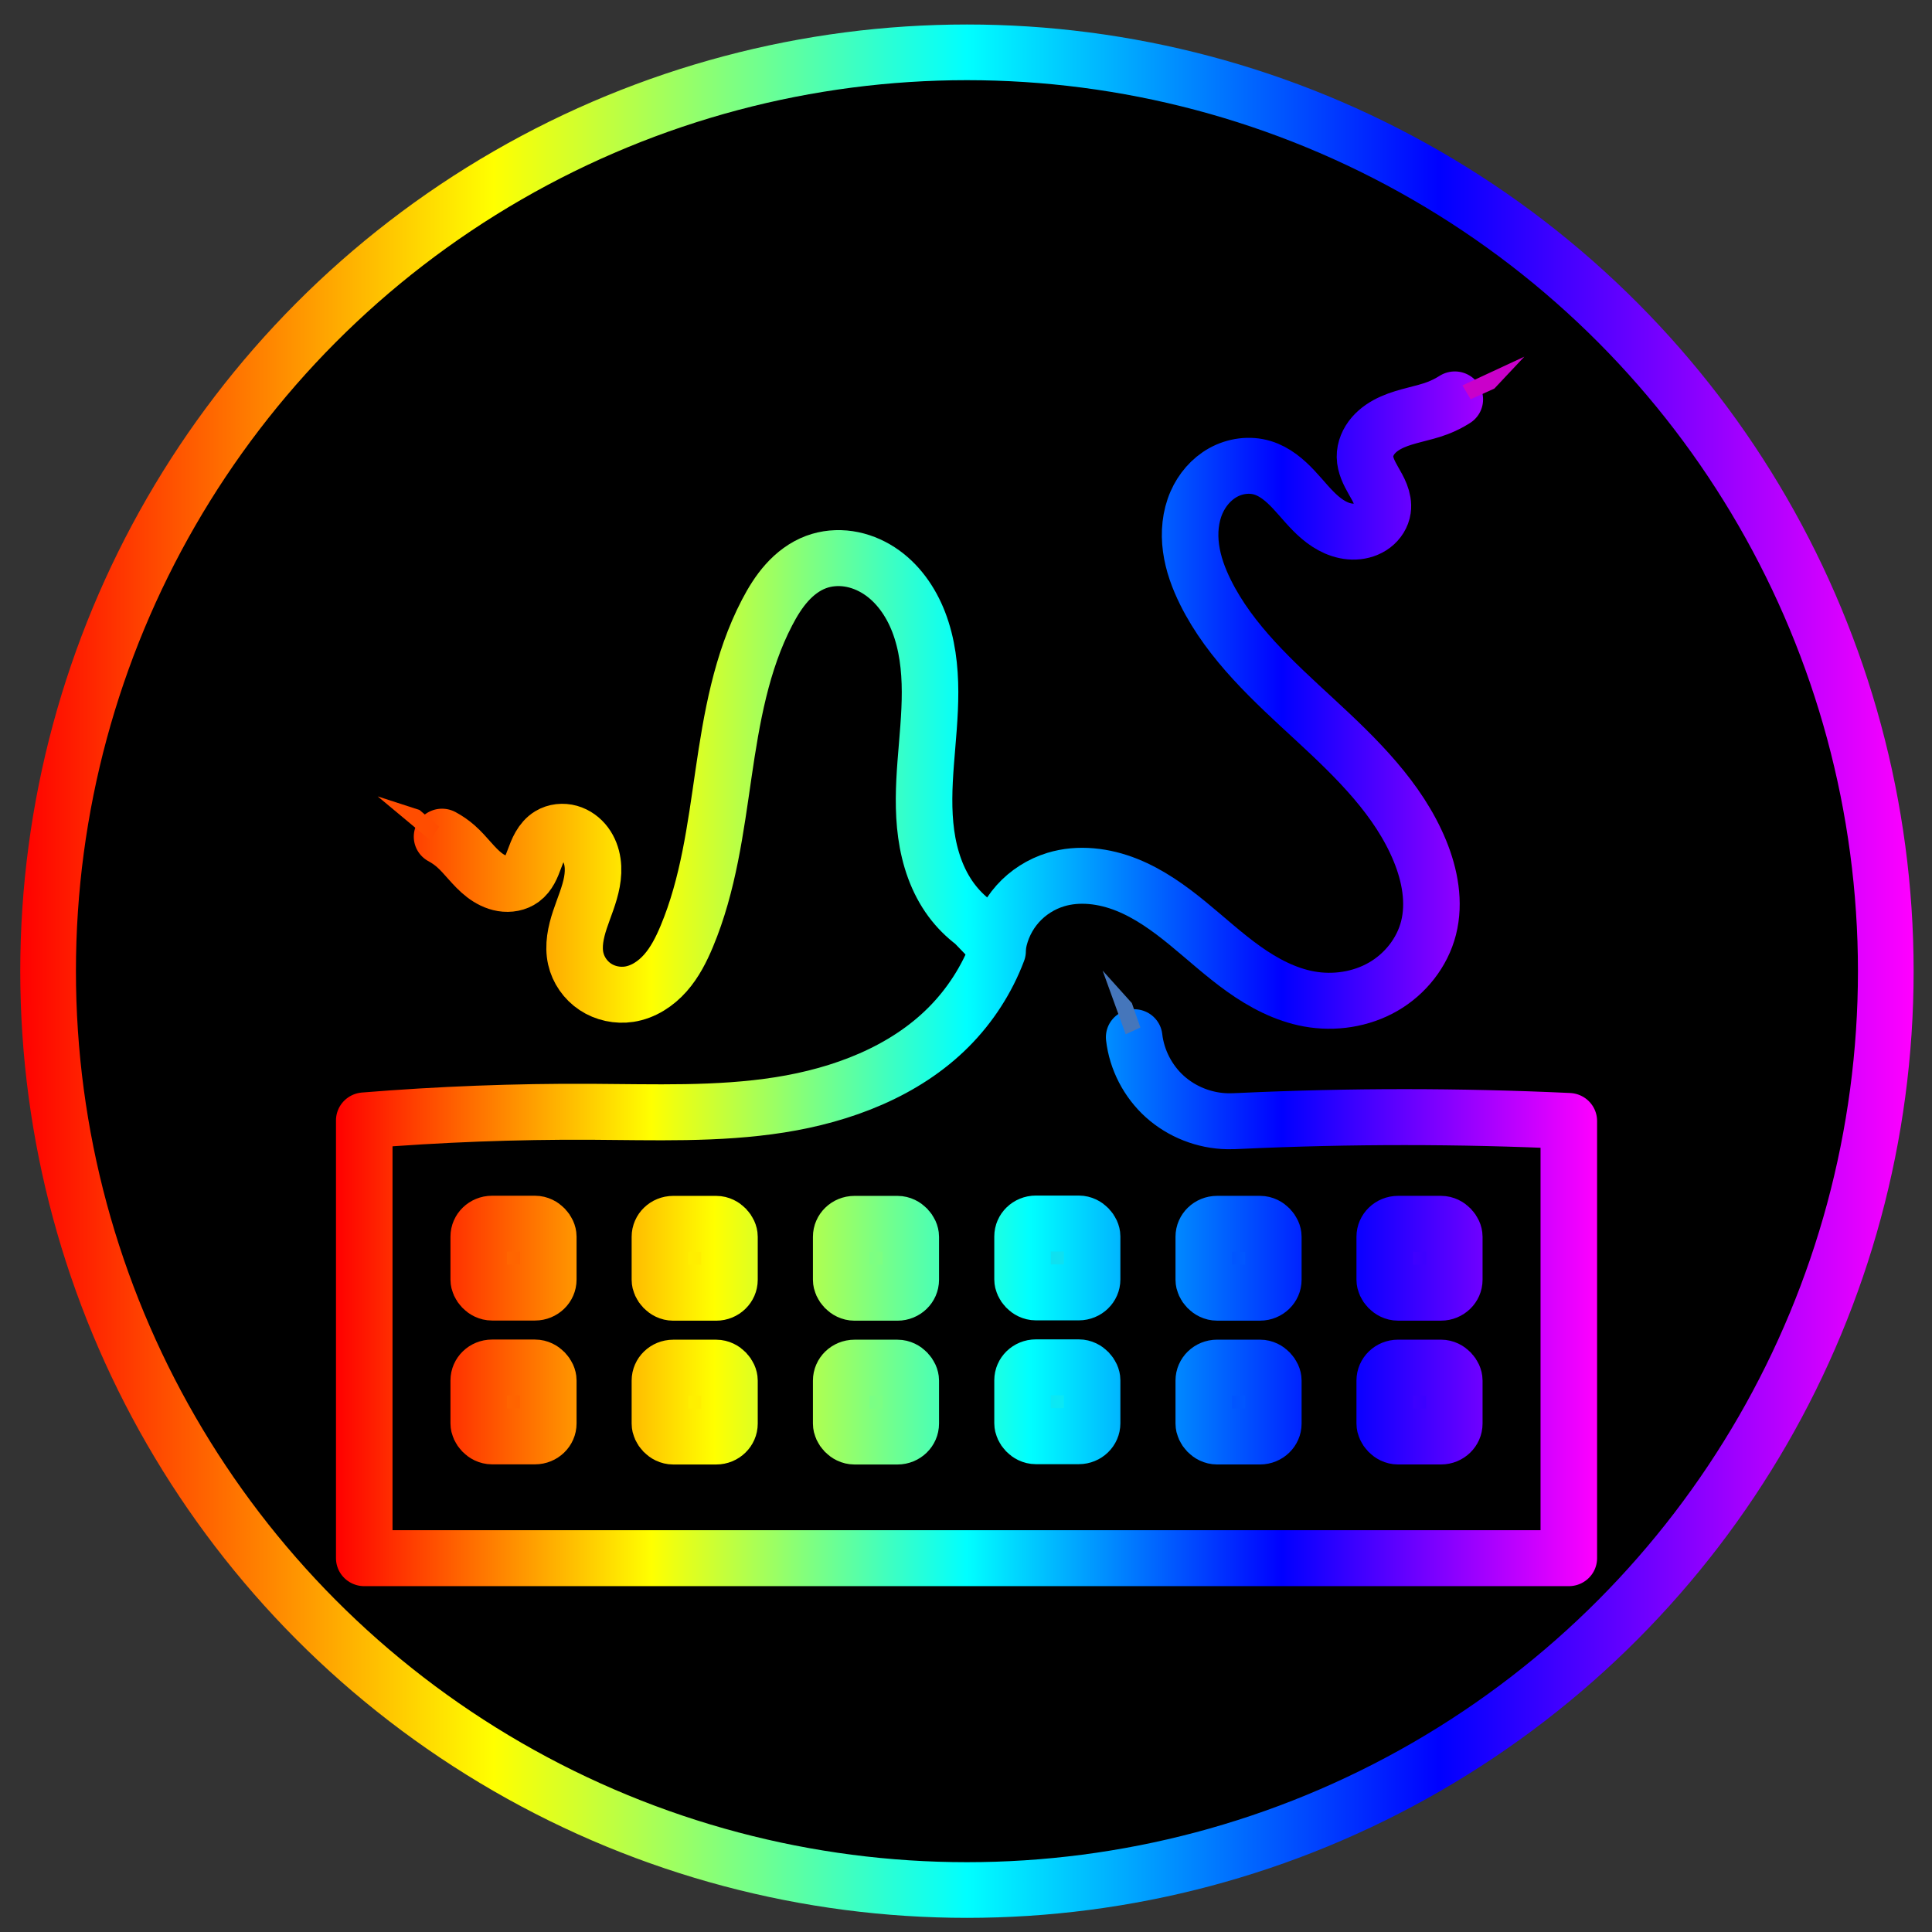 <?xml version="1.0" encoding="UTF-8" standalone="no"?>
<!-- Created with Inkscape (http://www.inkscape.org/) -->

<svg
   xmlns:dc="http://purl.org/dc/elements/1.1/"
   xmlns:cc="http://creativecommons.org/ns#"
   xmlns:rdf="http://www.w3.org/1999/02/22-rdf-syntax-ns#"
   xmlns:svg="http://www.w3.org/2000/svg"
   xmlns="http://www.w3.org/2000/svg"
   xmlns:xlink="http://www.w3.org/1999/xlink"
   xmlns:sodipodi="http://sodipodi.sourceforge.net/DTD/sodipodi-0.dtd"
   xmlns:inkscape="http://www.inkscape.org/namespaces/inkscape"
   width="48"
   height="48"
   viewBox="0 0 48 48"
   id="svg2"
   version="1.1"
   inkscape:version="0.91 r13725"
   sodipodi:docname="linux_driver_chroma_logo.svg"
   inkscape:export-filename="/media/Data/Sources/razer_blackwidow_chroma_driver/gui/chroma_controller/data/img/app-icon.png"
   inkscape:export-xdpi="15.428546"
   inkscape:export-ydpi="15.428546">
  <rect x="0" y="0" width="48" height="48" fill="#333333" stroke="none"/>
  <title
     id="title4232">Linux Driver Logo for Razer BlackWidow Chroma Keyboard</title>
  <defs
     id="defs4">
    <linearGradient
       id="linearGradient4616"
       inkscape:collect="always">
      <stop
         id="stop4618"
         offset="0"
         style="stop-color:#ff0000;stop-opacity:1" />
      <stop
         style="stop-color:#ffff00;stop-opacity:1"
         offset="0.25"
         id="stop4620" />
      <stop
         style="stop-color:#00ffff;stop-opacity:1"
         offset="0.5"
         id="stop4622" />
      <stop
         id="stop4624"
         offset="0.75"
         style="stop-color:#0000ff;stop-opacity:1" />
      <stop
         id="stop4626"
         offset="1"
         style="stop-color:#ff00ff;stop-opacity:1" />
    </linearGradient>
    <marker
       inkscape:stockid="DotL"
       orient="auto"
       refY="0"
       refX="0"
       id="marker4576"
       style="overflow:visible"
       inkscape:isstock="true">
      <path
         id="path4578"
         d="m -2.5,-1 c 0,2.76 -2.24,5 -5,5 -2.76,0 -5,-2.24 -5,-5 0,-2.76 2.24,-5 5,-5 2.76,0 5,2.24 5,5 z"
         style="fill-rule:evenodd;stroke:#000000;stroke-width:1pt"
         transform="matrix(0.8,0,0,0.8,5.92,0.8)"
         inkscape:connector-curvature="0" />
    </marker>
    <marker
       inkscape:stockid="DotL"
       orient="auto"
       refY="0"
       refX="0"
       id="DotL"
       style="overflow:visible"
       inkscape:isstock="true">
      <path
         id="path4286"
         d="m -2.5,-1 c 0,2.76 -2.24,5 -5,5 -2.76,0 -5,-2.24 -5,-5 0,-2.76 2.24,-5 5,-5 2.76,0 5,2.24 5,5 z"
         style="fill-rule:evenodd;stroke:#000000;stroke-width:1pt"
         transform="matrix(0.8,0,0,0.8,5.92,0.8)"
         inkscape:connector-curvature="0" />
    </marker>
    <marker
       inkscape:stockid="Arrow1Lend"
       orient="auto"
       refY="0"
       refX="0"
       id="Arrow1Lend"
       style="overflow:visible"
       inkscape:isstock="true">
      <path
         id="path4228"
         d="M 0,0 5,-5 -12.5,0 5,5 0,0 Z"
         style="fill-rule:evenodd;stroke:#000000;stroke-width:1pt"
         transform="matrix(-0.8,0,0,-0.8,-10,0)"
         inkscape:connector-curvature="0" />
    </marker>
    <marker
       inkscape:stockid="Arrow1Lstart"
       orient="auto"
       refY="0"
       refX="0"
       id="marker4496"
       style="overflow:visible"
       inkscape:isstock="true">
      <path
         id="path4498"
         d="M 0,0 5,-5 -12.5,0 5,5 0,0 Z"
         style="fill-rule:evenodd;stroke:#000000;stroke-width:1pt"
         transform="matrix(0.8,0,0,0.8,10,0)"
         inkscape:connector-curvature="0" />
    </marker>
    <marker
       inkscape:stockid="Arrow1Lstart"
       orient="auto"
       refY="0"
       refX="0"
       id="marker4481"
       style="overflow:visible"
       inkscape:isstock="true">
      <path
         id="path4225"
         d="M 0,0 5,-5 -12.5,0 5,5 0,0 Z"
         style="fill-rule:evenodd;stroke:#000000;stroke-width:1pt"
         transform="matrix(0.8,0,0,0.8,10,0)"
         inkscape:connector-curvature="0" />
    </marker>
    <inkscape:path-effect
       effect="spiro"
       id="path-effect4835"
       is_visible="true" />
    <inkscape:path-effect
       effect="spiro"
       id="path-effect4745"
       is_visible="true" />
    <marker
       inkscape:stockid="Arrow1Lstart"
       orient="auto"
       refY="0"
       refX="0"
       id="Arrow1Lstart"
       style="overflow:visible"
       inkscape:isstock="true">
      <path
         id="path4461"
         d="M 0,0 5,-5 -12.5,0 5,5 0,0 Z"
         style="fill:#00ff00;fill-opacity:1;fill-rule:evenodd;stroke:#000000;stroke-width:1pt;stroke-opacity:1"
         transform="matrix(0.8,0,0,0.8,10,0)"
         inkscape:connector-curvature="0" />
    </marker>
    <inkscape:path-effect
       effect="spiro"
       id="path-effect4224"
       is_visible="true" />
    <inkscape:path-effect
       effect="spiro"
       id="path-effect4161"
       is_visible="true" />
    <inkscape:path-effect
       effect="spiro"
       id="path-effect4161-4"
       is_visible="true" />
    <inkscape:path-effect
       effect="spiro"
       id="path-effect4161-4-5"
       is_visible="true" />
    <inkscape:path-effect
       effect="spiro"
       id="path-effect4745-0"
       is_visible="true" />
    <inkscape:path-effect
       effect="spiro"
       id="path-effect4745-00"
       is_visible="true" />
    <inkscape:path-effect
       effect="spiro"
       id="path-effect4161-4-0"
       is_visible="true" />
    <linearGradient
       inkscape:collect="always"
       xlink:href="#linearGradient4616"
       id="linearGradient4185"
       x1="24.157"
       y1="897.617"
       x2="304.157"
       y2="897.617"
       gradientUnits="userSpaceOnUse" />
    <linearGradient
       inkscape:collect="always"
       xlink:href="#linearGradient4616"
       id="linearGradient4219"
       x1="47.922"
       y1="923.408"
       x2="221.895"
       y2="923.408"
       gradientUnits="userSpaceOnUse" />
    <linearGradient
       inkscape:collect="always"
       xlink:href="#linearGradient4616"
       id="linearGradient4227"
       gradientUnits="userSpaceOnUse"
       x1="47.922"
       y1="923.408"
       x2="221.895"
       y2="923.408" />
    <linearGradient
       inkscape:collect="always"
       xlink:href="#linearGradient4616"
       id="linearGradient4229"
       gradientUnits="userSpaceOnUse"
       x1="47.922"
       y1="923.408"
       x2="221.895"
       y2="923.408" />
    <linearGradient
       inkscape:collect="always"
       xlink:href="#linearGradient4616"
       id="linearGradient4231"
       gradientUnits="userSpaceOnUse"
       x1="47.922"
       y1="923.408"
       x2="221.895"
       y2="923.408" />
    <linearGradient
       inkscape:collect="always"
       xlink:href="#linearGradient4616"
       id="linearGradient4233"
       gradientUnits="userSpaceOnUse"
       x1="47.922"
       y1="923.408"
       x2="221.895"
       y2="923.408" />
    <linearGradient
       inkscape:collect="always"
       xlink:href="#linearGradient4616"
       id="linearGradient4235"
       gradientUnits="userSpaceOnUse"
       x1="47.922"
       y1="923.408"
       x2="221.895"
       y2="923.408" />
    <linearGradient
       inkscape:collect="always"
       xlink:href="#linearGradient4616"
       id="linearGradient4237"
       gradientUnits="userSpaceOnUse"
       x1="47.922"
       y1="923.408"
       x2="221.895"
       y2="923.408" />
    <linearGradient
       inkscape:collect="always"
       xlink:href="#linearGradient4616"
       id="linearGradient4239"
       gradientUnits="userSpaceOnUse"
       x1="47.922"
       y1="923.408"
       x2="221.895"
       y2="923.408" />
    <linearGradient
       inkscape:collect="always"
       xlink:href="#linearGradient4616"
       id="linearGradient4241"
       gradientUnits="userSpaceOnUse"
       x1="47.922"
       y1="923.408"
       x2="221.895"
       y2="923.408" />
    <linearGradient
       inkscape:collect="always"
       xlink:href="#linearGradient4616"
       id="linearGradient4243"
       gradientUnits="userSpaceOnUse"
       x1="47.922"
       y1="923.408"
       x2="221.895"
       y2="923.408" />
    <linearGradient
       inkscape:collect="always"
       xlink:href="#linearGradient4616"
       id="linearGradient4245"
       gradientUnits="userSpaceOnUse"
       x1="47.922"
       y1="923.408"
       x2="221.895"
       y2="923.408" />
    <linearGradient
       inkscape:collect="always"
       xlink:href="#linearGradient4616"
       id="linearGradient4247"
       gradientUnits="userSpaceOnUse"
       x1="47.922"
       y1="923.408"
       x2="221.895"
       y2="923.408" />
    <linearGradient
       inkscape:collect="always"
       xlink:href="#linearGradient4616"
       id="linearGradient4249"
       gradientUnits="userSpaceOnUse"
       x1="47.922"
       y1="923.408"
       x2="221.895"
       y2="923.408" />
    <linearGradient
       inkscape:collect="always"
       xlink:href="#linearGradient4616"
       id="linearGradient4251"
       gradientUnits="userSpaceOnUse"
       x1="47.922"
       y1="923.408"
       x2="221.895"
       y2="923.408" />
    <linearGradient
       inkscape:collect="always"
       xlink:href="#linearGradient4616"
       id="linearGradient4253"
       gradientUnits="userSpaceOnUse"
       x1="47.922"
       y1="923.408"
       x2="221.895"
       y2="923.408" />
    <linearGradient
       inkscape:collect="always"
       xlink:href="#linearGradient4616"
       id="linearGradient4255"
       gradientUnits="userSpaceOnUse"
       x1="47.922"
       y1="923.408"
       x2="221.895"
       y2="923.408" />
    <linearGradient
       inkscape:collect="always"
       xlink:href="#linearGradient4616"
       id="linearGradient4257"
       gradientUnits="userSpaceOnUse"
       x1="47.922"
       y1="923.408"
       x2="221.895"
       y2="923.408" />
    <linearGradient
       inkscape:collect="always"
       xlink:href="#linearGradient4616"
       id="linearGradient4259"
       gradientUnits="userSpaceOnUse"
       x1="47.922"
       y1="923.408"
       x2="221.895"
       y2="923.408" />
    <linearGradient
       inkscape:collect="always"
       xlink:href="#linearGradient4616"
       id="linearGradient4261"
       gradientUnits="userSpaceOnUse"
       x1="47.922"
       y1="923.408"
       x2="221.895"
       y2="923.408" />
    <linearGradient
       inkscape:collect="always"
       xlink:href="#linearGradient4616"
       id="linearGradient4263"
       gradientUnits="userSpaceOnUse"
       x1="47.922"
       y1="923.408"
       x2="221.895"
       y2="923.408" />
    <linearGradient
       inkscape:collect="always"
       xlink:href="#linearGradient4616"
       id="linearGradient4265"
       gradientUnits="userSpaceOnUse"
       x1="47.922"
       y1="923.408"
       x2="221.895"
       y2="923.408" />
    <linearGradient
       inkscape:collect="always"
       xlink:href="#linearGradient4616"
       id="linearGradient4267"
       gradientUnits="userSpaceOnUse"
       x1="47.922"
       y1="923.408"
       x2="221.895"
       y2="923.408" />
    <linearGradient
       inkscape:collect="always"
       xlink:href="#linearGradient4616"
       id="linearGradient4269"
       gradientUnits="userSpaceOnUse"
       x1="47.922"
       y1="923.408"
       x2="221.895"
       y2="923.408" />
    <linearGradient
       inkscape:collect="always"
       xlink:href="#linearGradient4616"
       id="linearGradient4271"
       gradientUnits="userSpaceOnUse"
       x1="47.922"
       y1="923.408"
       x2="221.895"
       y2="923.408" />
    <linearGradient
       inkscape:collect="always"
       xlink:href="#linearGradient4616"
       id="linearGradient4273"
       gradientUnits="userSpaceOnUse"
       x1="47.922"
       y1="923.408"
       x2="221.895"
       y2="923.408" />
    <linearGradient
       inkscape:collect="always"
       xlink:href="#linearGradient4616"
       id="linearGradient4275"
       gradientUnits="userSpaceOnUse"
       x1="47.922"
       y1="923.408"
       x2="221.895"
       y2="923.408" />
  </defs>
  <sodipodi:namedview
     id="base"
     pagecolor="#ffffff"
     bordercolor="#666666"
     borderopacity="1.0"
     inkscape:pageopacity="0.0"
     inkscape:pageshadow="2"
     inkscape:zoom="7.6345436"
     inkscape:cx="5.203468"
     inkscape:cy="20.877805"
     inkscape:document-units="px"
     inkscape:current-layer="layer1"
     showgrid="true"
     units="px"
     inkscape:window-width="1920"
     inkscape:window-height="1003"
     inkscape:window-x="0"
     inkscape:window-y="24"
     inkscape:window-maximized="1"
     showguides="true"
     inkscape:guide-bbox="true"
     objecttolerance="20"
     guidetolerance="10000"
     inkscape:snap-perpendicular="false"
     inkscape:snap-tangential="false"
     fit-margin-top="0.5"
     fit-margin-left="0.5"
     fit-margin-right="0.5"
     fit-margin-bottom="0.5">
    <inkscape:grid
       type="xygrid"
       id="grid4276"
       dotted="false"
       originx="-23.657"
       originy="-14.245" />
  </sodipodi:namedview>
  <g
     inkscape:label="Layer 1"
     inkscape:groupmode="layer"
     id="layer1"
     transform="translate(-23.657,-990.117)">
    <g
       id="g4313"
       transform="matrix(0.168,0,0,0.168,20.102,863.446)">
      <ellipse
         ry="135.884"
         rx="135.884"
         cy="897.617"
         cx="164.157"
         id="path4837"
         style="opacity:1;fill:#000000;fill-opacity:1;stroke:url(#linearGradient4185);stroke-width:8.233;stroke-linecap:round;stroke-linejoin:round;stroke-miterlimit:4;stroke-dasharray:none;stroke-dashoffset:0;stroke-opacity:1" />
      <g
         style="stroke:url(#linearGradient4219);stroke-opacity:1"
         transform="matrix(1.072,0,0,1.061,19.473,-82.084)"
         id="g4839">
        <path
           style="fill:none;fill-rule:evenodd;stroke:url(#linearGradient4227);stroke-width:7.8;stroke-linecap:round;stroke-linejoin:miter;stroke-miterlimit:4;stroke-dasharray:none;stroke-opacity:1"
           d="m 62.555,904.628 c 0.68,0.368 1.318,0.814 1.896,1.327 1.403,1.243 2.448,2.864 3.928,4.016 0.74,0.576 1.595,1.029 2.519,1.183 0.925,0.154 1.924,-0.015 2.675,-0.575 0.447,-0.333 0.791,-0.789 1.058,-1.279 0.267,-0.489 0.462,-1.014 0.655,-1.537 0.235,-0.637 0.469,-1.278 0.804,-1.868 0.335,-0.59 0.78,-1.133 1.358,-1.488 0.784,-0.482 1.776,-0.58 2.661,-0.329 0.885,0.251 1.659,0.835 2.204,1.576 0.545,0.741 0.869,1.631 1.001,2.542 0.132,0.91 0.077,1.841 -0.086,2.746 -0.327,1.81 -1.077,3.512 -1.651,5.259 -0.574,1.748 -0.975,3.624 -0.577,5.42 0.353,1.592 1.346,3.03 2.701,3.937 1.355,0.907 3.057,1.275 4.669,1.027 1.954,-0.302 3.699,-1.472 4.999,-2.962 1.3,-1.49 2.196,-3.287 2.952,-5.114 2.973,-7.184 3.955,-15.005 5.07,-22.699 1.115,-7.694 2.439,-15.512 6.003,-22.421 0.763,-1.479 1.631,-2.915 2.736,-4.159 1.105,-1.244 2.46,-2.293 4.017,-2.88 1.424,-0.537 2.989,-0.672 4.494,-0.445 1.505,0.227 2.948,0.812 4.22,1.647 2.544,1.67 4.357,4.302 5.444,7.145 1.183,3.091 1.564,6.438 1.571,9.747 0.007,3.309 -0.35,6.607 -0.597,9.907 -0.247,3.3 -0.382,6.63 0.066,9.909 0.448,3.279 1.506,6.526 3.463,9.195 0.89,1.214 1.958,2.297 3.159,3.204 l 2.864,3"
           id="path4159"
           inkscape:path-effect="#path-effect4161"
           inkscape:original-d="m 62.555037,904.62769 c -0.33717,0.81205 0.688751,1.22568 1.896439,1.32727 1.207687,0.10158 8.732574,5.05966 9.122473,4.62345 0.779771,-0.8724 1.12967,-2.20093 1.713518,-2.81631 1.167694,-1.23076 0.729666,-3.48537 2.161913,-3.35688 1.607236,0.14419 2.389565,15.40924 3.551314,17.21404 1.161749,1.8048 4.901128,5.68514 7.369845,4.96321 2.468716,-0.72193 7.224626,-1.21824 7.950719,-8.07651 0.726093,-6.85828 10.056392,-44.93974 11.072922,-45.12021 1.01653,-0.18048 1.67001,-7.94114 6.75267,-7.03875 5.08265,0.90241 13.72316,5.64003 14.15881,8.34724 0.43566,2.70721 2.75915,36.05103 4.50178,38.75825 1.74262,2.70721 3.15851,3.20354 3.15851,3.20354 l 2.86408,2.99988"
           inkscape:connector-curvature="0"
           sodipodi:nodetypes="cssssssssssscc" />
        <path
           style="fill:none;fill-rule:evenodd;stroke:url(#linearGradient4229);stroke-width:7.8;stroke-linecap:round;stroke-linejoin:miter;stroke-miterlimit:4;stroke-dasharray:none;stroke-opacity:1"
           d="m 202.269,843.681 c -0.75,0.484 -1.549,0.89 -2.382,1.21 -2.03,0.78 -4.239,1.045 -6.224,1.933 -0.992,0.444 -1.928,1.05 -2.634,1.877 -0.706,0.827 -1.168,1.889 -1.152,2.976 0.018,1.175 0.574,2.269 1.15,3.293 0.354,0.629 0.722,1.254 0.982,1.928 0.26,0.673 0.41,1.405 0.308,2.12 -0.125,0.879 -0.636,1.685 -1.34,2.226 -0.704,0.541 -1.589,0.826 -2.477,0.862 -0.887,0.037 -1.776,-0.167 -2.589,-0.524 -0.813,-0.357 -1.554,-0.865 -2.228,-1.443 -1.348,-1.157 -2.427,-2.588 -3.636,-3.89 -1.208,-1.302 -2.607,-2.512 -4.304,-3.034 -1.794,-0.553 -3.803,-0.263 -5.44,0.655 -1.637,0.919 -2.906,2.433 -3.656,4.154 -0.867,1.989 -1.058,4.232 -0.769,6.382 0.29,2.15 1.044,4.217 2.001,6.164 3.45,7.024 9.399,12.437 15.12,17.776 5.721,5.339 11.505,11.004 14.453,18.253 1.382,3.398 2.089,7.197 1.194,10.754 -0.861,3.425 -3.213,6.419 -6.266,8.194 -3.053,1.774 -6.761,2.339 -10.233,1.697 -3.282,-0.607 -6.299,-2.232 -9.008,-4.183 -2.709,-1.95 -5.157,-4.235 -7.73,-6.362 -2.573,-2.127 -5.31,-4.119 -8.406,-5.367 -3.096,-1.248 -6.604,-1.705 -9.794,-0.722 -2.015,0.621 -3.852,1.807 -5.246,3.388 -1.395,1.581 -2.343,3.552 -2.707,5.628"
           id="path4159-6"
           inkscape:path-effect="#path-effect4161-4"
           inkscape:original-d="m 202.26893,843.68103 c -0.43842,-0.78928 -1.47669,0.0321 -2.382,1.21018 -0.90531,1.17804 -10.10321,6.14886 -10.00977,6.78612 0.18688,1.27447 1.04139,2.35969 1.15021,3.29322 0.21764,1.86707 2.36991,2.65472 1.28967,4.04742 -1.21223,1.56285 -14.29875,-6.00039 -16.57356,-5.80232 -2.2748,0.19807 -8.0105,1.89226 -9.09662,4.80963 -1.08611,2.91735 -3.91409,8.04757 1.23218,12.54635 5.14627,4.4988 30.1162,34.89158 29.57293,36.02887 -0.54327,1.13729 5.39455,6.05625 1.19392,10.75401 -4.20064,4.69774 -13.97636,10.92897 -16.49924,9.89095 -2.5229,-1.038 -31.52634,-16.93072 -34.93856,-16.63361 -3.41221,0.29709 -7.95349,9.01621 -7.95349,9.01621"
           inkscape:connector-curvature="0"
           sodipodi:nodetypes="csssssssssssc" />
        <path
           style="fill:none;fill-rule:evenodd;stroke:url(#linearGradient4231);stroke-width:7.8;stroke-linecap:round;stroke-linejoin:round;stroke-miterlimit:4;stroke-dasharray:none;stroke-opacity:1"
           d="m 139.197,920.575 c -1.474,3.955 -3.794,7.592 -6.757,10.597 -6.115,6.2 -14.688,9.466 -23.288,10.835 -8.6,1.369 -17.366,1.011 -26.074,0.966 -10.429,-0.053 -20.861,0.349 -31.255,1.204 l 0,61.016 166.173,0 0,-60.942 c -15.098,-0.71 -30.229,-0.711 -45.327,-0.004 -0.581,0.027 -1.162,0.055 -1.743,0.045 -3.17,-0.055 -6.305,-1.299 -8.651,-3.431 -2.346,-2.132 -3.883,-5.134 -4.241,-8.284"
           id="path4222"
           inkscape:path-effect="#path-effect4224"
           inkscape:original-d="m 139.19671,920.57453 c 0,0 -3.34505,8.16667 -6.7574,10.59714 -13.77977,9.81476 -32.602079,9.49763 -49.362313,11.80119 -10.329029,1.41964 -31.255212,1.20405 -31.255212,1.20405 l 0,61.01599 166.173325,0 0,-60.94189 c 0,0 -32.20993,-0.26971 -45.32701,-0.004 -5.68595,0.11518 -1.25979,0.005 -1.74346,0.0453 -1.04409,0.0871 -12.59561,-7.36575 -12.89215,-11.71484"
           inkscape:connector-curvature="0"
           sodipodi:nodetypes="cacccccssc" />
        <g
           style="fill:none;stroke:url(#linearGradient4269);stroke-opacity:1"
           id="g4433"
           transform="translate(6.908,2.313)">
          <g
             style="fill:#a700a7;fill-opacity:1;stroke:url(#linearGradient4249);stroke-opacity:1"
             transform="translate(1.808,0)"
             id="g4380">
            <g
               style="fill:#ff6500;fill-opacity:1;stroke:url(#linearGradient4237);stroke-opacity:1"
               id="g4376"
               transform="translate(0.074,-0.155)">
              <g
                 style="fill:#ff6500;fill-opacity:1;stroke:url(#linearGradient4235);stroke-opacity:1"
                 transform="translate(-1.384,0.134)"
                 id="g4373">
                <rect
                   style="opacity:1;fill:#ff6500;fill-opacity:1;stroke:url(#linearGradient4233);stroke-width:7.8;stroke-linecap:round;stroke-linejoin:round;stroke-miterlimit:4;stroke-dasharray:none;stroke-opacity:1"
                   id="rect4236"
                   width="9.596"
                   height="9.596"
                   x="60.211"
                   y="956.282"
                   rx="1.837"
                   ry="1.801" />
              </g>
            </g>
            <rect
               style="opacity:1;fill:#ffee00;fill-opacity:1;stroke:url(#linearGradient4239);stroke-width:7.8;stroke-linecap:round;stroke-linejoin:round;stroke-miterlimit:4;stroke-dasharray:none;stroke-opacity:1"
               id="rect4236-8"
               width="9.596"
               height="9.596"
               x="83.895"
               y="956.282"
               rx="1.837"
               ry="1.801" />
            <rect
               style="opacity:1;fill:#7dff82;fill-opacity:1;stroke:url(#linearGradient4241);stroke-width:7.8;stroke-linecap:round;stroke-linejoin:round;stroke-miterlimit:4;stroke-dasharray:none;stroke-opacity:1"
               id="rect4236-8-3"
               width="9.596"
               height="9.596"
               x="108.904"
               y="956.282"
               rx="1.837"
               ry="1.801" />
            <rect
               style="opacity:1;fill:#0fe0f0;fill-opacity:1;stroke:url(#linearGradient4243);stroke-width:7.8;stroke-linecap:round;stroke-linejoin:round;stroke-miterlimit:4;stroke-dasharray:none;stroke-opacity:1"
               id="rect4236-8-3-2"
               width="9.596"
               height="9.596"
               x="133.922"
               y="956.237"
               rx="1.837"
               ry="1.801" />
            <rect
               style="opacity:1;fill:#0056ff;fill-opacity:1;stroke:url(#linearGradient4245);stroke-width:7.8;stroke-linecap:round;stroke-linejoin:round;stroke-miterlimit:4;stroke-dasharray:none;stroke-opacity:1"
               id="rect4236-8-3-2-7"
               width="9.596"
               height="9.596"
               x="158.922"
               y="956.277"
               rx="1.837"
               ry="1.801" />
            <rect
               style="opacity:1;fill:#3e00ff;fill-opacity:1;stroke:url(#linearGradient4247);stroke-width:7.8;stroke-linecap:butt;stroke-linejoin:round;stroke-miterlimit:4;stroke-dasharray:none;stroke-opacity:1"
               id="rect4236-8-3-2-7-0"
               width="9.596"
               height="9.596"
               x="183.886"
               y="956.277"
               rx="1.837"
               ry="1.801" />
          </g>
          <g
             style="fill:none;stroke:url(#linearGradient4267);stroke-opacity:1"
             transform="translate(1.808,20.045)"
             id="g4380-9">
            <g
               style="fill:#ff6400;fill-opacity:1;stroke:url(#linearGradient4255);stroke-opacity:1"
               id="g4376-0"
               transform="translate(0.074,-0.155)">
              <g
                 style="fill:#ff6400;fill-opacity:1;stroke:url(#linearGradient4253);stroke-opacity:1"
                 transform="translate(-1.384,0.134)"
                 id="g4373-5">
                <rect
                   style="opacity:1;fill:#ff6400;fill-opacity:1;stroke:url(#linearGradient4251);stroke-width:7.8;stroke-linecap:round;stroke-linejoin:round;stroke-miterlimit:4;stroke-dasharray:none;stroke-opacity:1"
                   id="rect4236-9"
                   width="9.596"
                   height="9.596"
                   x="60.211"
                   y="956.282"
                   rx="1.837"
                   ry="1.801" />
              </g>
            </g>
            <rect
               style="opacity:1;fill:#ffef00;fill-opacity:1;stroke:url(#linearGradient4257);stroke-width:7.8;stroke-linecap:round;stroke-linejoin:round;stroke-miterlimit:4;stroke-dasharray:none;stroke-opacity:1"
               id="rect4236-8-4"
               width="9.596"
               height="9.596"
               x="83.895"
               y="956.282"
               rx="1.837"
               ry="1.801" />
            <rect
               style="opacity:1;fill:#7bff84;fill-opacity:1;stroke:url(#linearGradient4259);stroke-width:7.8;stroke-linecap:round;stroke-linejoin:round;stroke-miterlimit:4;stroke-dasharray:none;stroke-opacity:1"
               id="rect4236-8-3-28"
               width="9.596"
               height="9.596"
               x="108.904"
               y="956.282"
               rx="1.837"
               ry="1.801" />
            <rect
               style="opacity:1;fill:#0be8f4;fill-opacity:1;stroke:url(#linearGradient4261);stroke-width:7.8;stroke-linecap:round;stroke-linejoin:round;stroke-miterlimit:4;stroke-dasharray:none;stroke-opacity:1"
               id="rect4236-8-3-2-79"
               width="9.596"
               height="9.596"
               x="133.922"
               y="956.237"
               rx="1.837"
               ry="1.801" />
            <rect
               style="opacity:1;fill:#0055ff;fill-opacity:1;stroke:url(#linearGradient4263);stroke-width:7.8;stroke-linecap:round;stroke-linejoin:round;stroke-miterlimit:4;stroke-dasharray:none;stroke-opacity:1"
               id="rect4236-8-3-2-7-3"
               width="9.596"
               height="9.596"
               x="158.922"
               y="956.277"
               rx="1.837"
               ry="1.801" />
            <rect
               style="opacity:1;fill:#3c00ff;fill-opacity:1;stroke:url(#linearGradient4265);stroke-width:7.8;stroke-linecap:round;stroke-linejoin:round;stroke-miterlimit:4;stroke-dasharray:none;stroke-opacity:1"
               id="rect4236-8-3-2-7-0-5"
               width="9.596"
               height="9.596"
               x="183.886"
               y="956.277"
               rx="1.837"
               ry="1.801" />
          </g>
        </g>
        <path
           style="fill:#ff4d00;fill-opacity:1;fill-rule:evenodd;stroke:url(#linearGradient4271);stroke-width:0;stroke-linecap:butt;stroke-linejoin:miter;stroke-miterlimit:4;stroke-dasharray:none;stroke-opacity:1"
           d="m 62.166,903.25 -2.72,-2.344 -5.768,-1.893 7.216,6.077 1.272,-1.839 z"
           id="path4743"
           inkscape:path-effect="#path-effect4745"
           inkscape:original-d="m 62.165513,903.24991 -2.719524,-2.34427 -5.768379,-1.89312 7.216247,6.07665 z"
           inkscape:connector-curvature="0"
           sodipodi:nodetypes="ccccc" />
        <path
           style="fill:#ca00ca;fill-opacity:1;fill-rule:evenodd;stroke:url(#linearGradient4273);stroke-width:0;stroke-linecap:butt;stroke-linejoin:miter;stroke-miterlimit:4;stroke-dasharray:none;stroke-opacity:1"
           d="m 204.457,843.656 3.268,-1.487 4.135,-4.445 -8.541,4.007 1.137,1.925 z"
           id="path4743-1"
           inkscape:path-effect="#path-effect4745-0"
           inkscape:original-d="m 204.45732,843.65576 3.26789,-1.48739 4.13542,-4.44481 -8.54071,4.00701 z"
           inkscape:connector-curvature="0"
           sodipodi:nodetypes="ccccc" />
        <path
           style="fill:#4576bb;fill-opacity:1;fill-rule:evenodd;stroke:url(#linearGradient4275);stroke-width:0;stroke-linecap:butt;stroke-linejoin:miter;stroke-miterlimit:4;stroke-dasharray:none;stroke-opacity:1"
           d="m 158.891,931.22 -1.173,-3.394 -4.035,-4.536 3.184,8.88 2.024,-0.951 z"
           id="path4743-3"
           inkscape:path-effect="#path-effect4745-00"
           inkscape:original-d="m 158.89122,931.21995 -1.17278,-3.39352 -4.03535,-4.53586 3.18438,8.88031 z"
           inkscape:connector-curvature="0"
           sodipodi:nodetypes="ccccc" />
      </g>
    </g>
  </g>
</svg>
